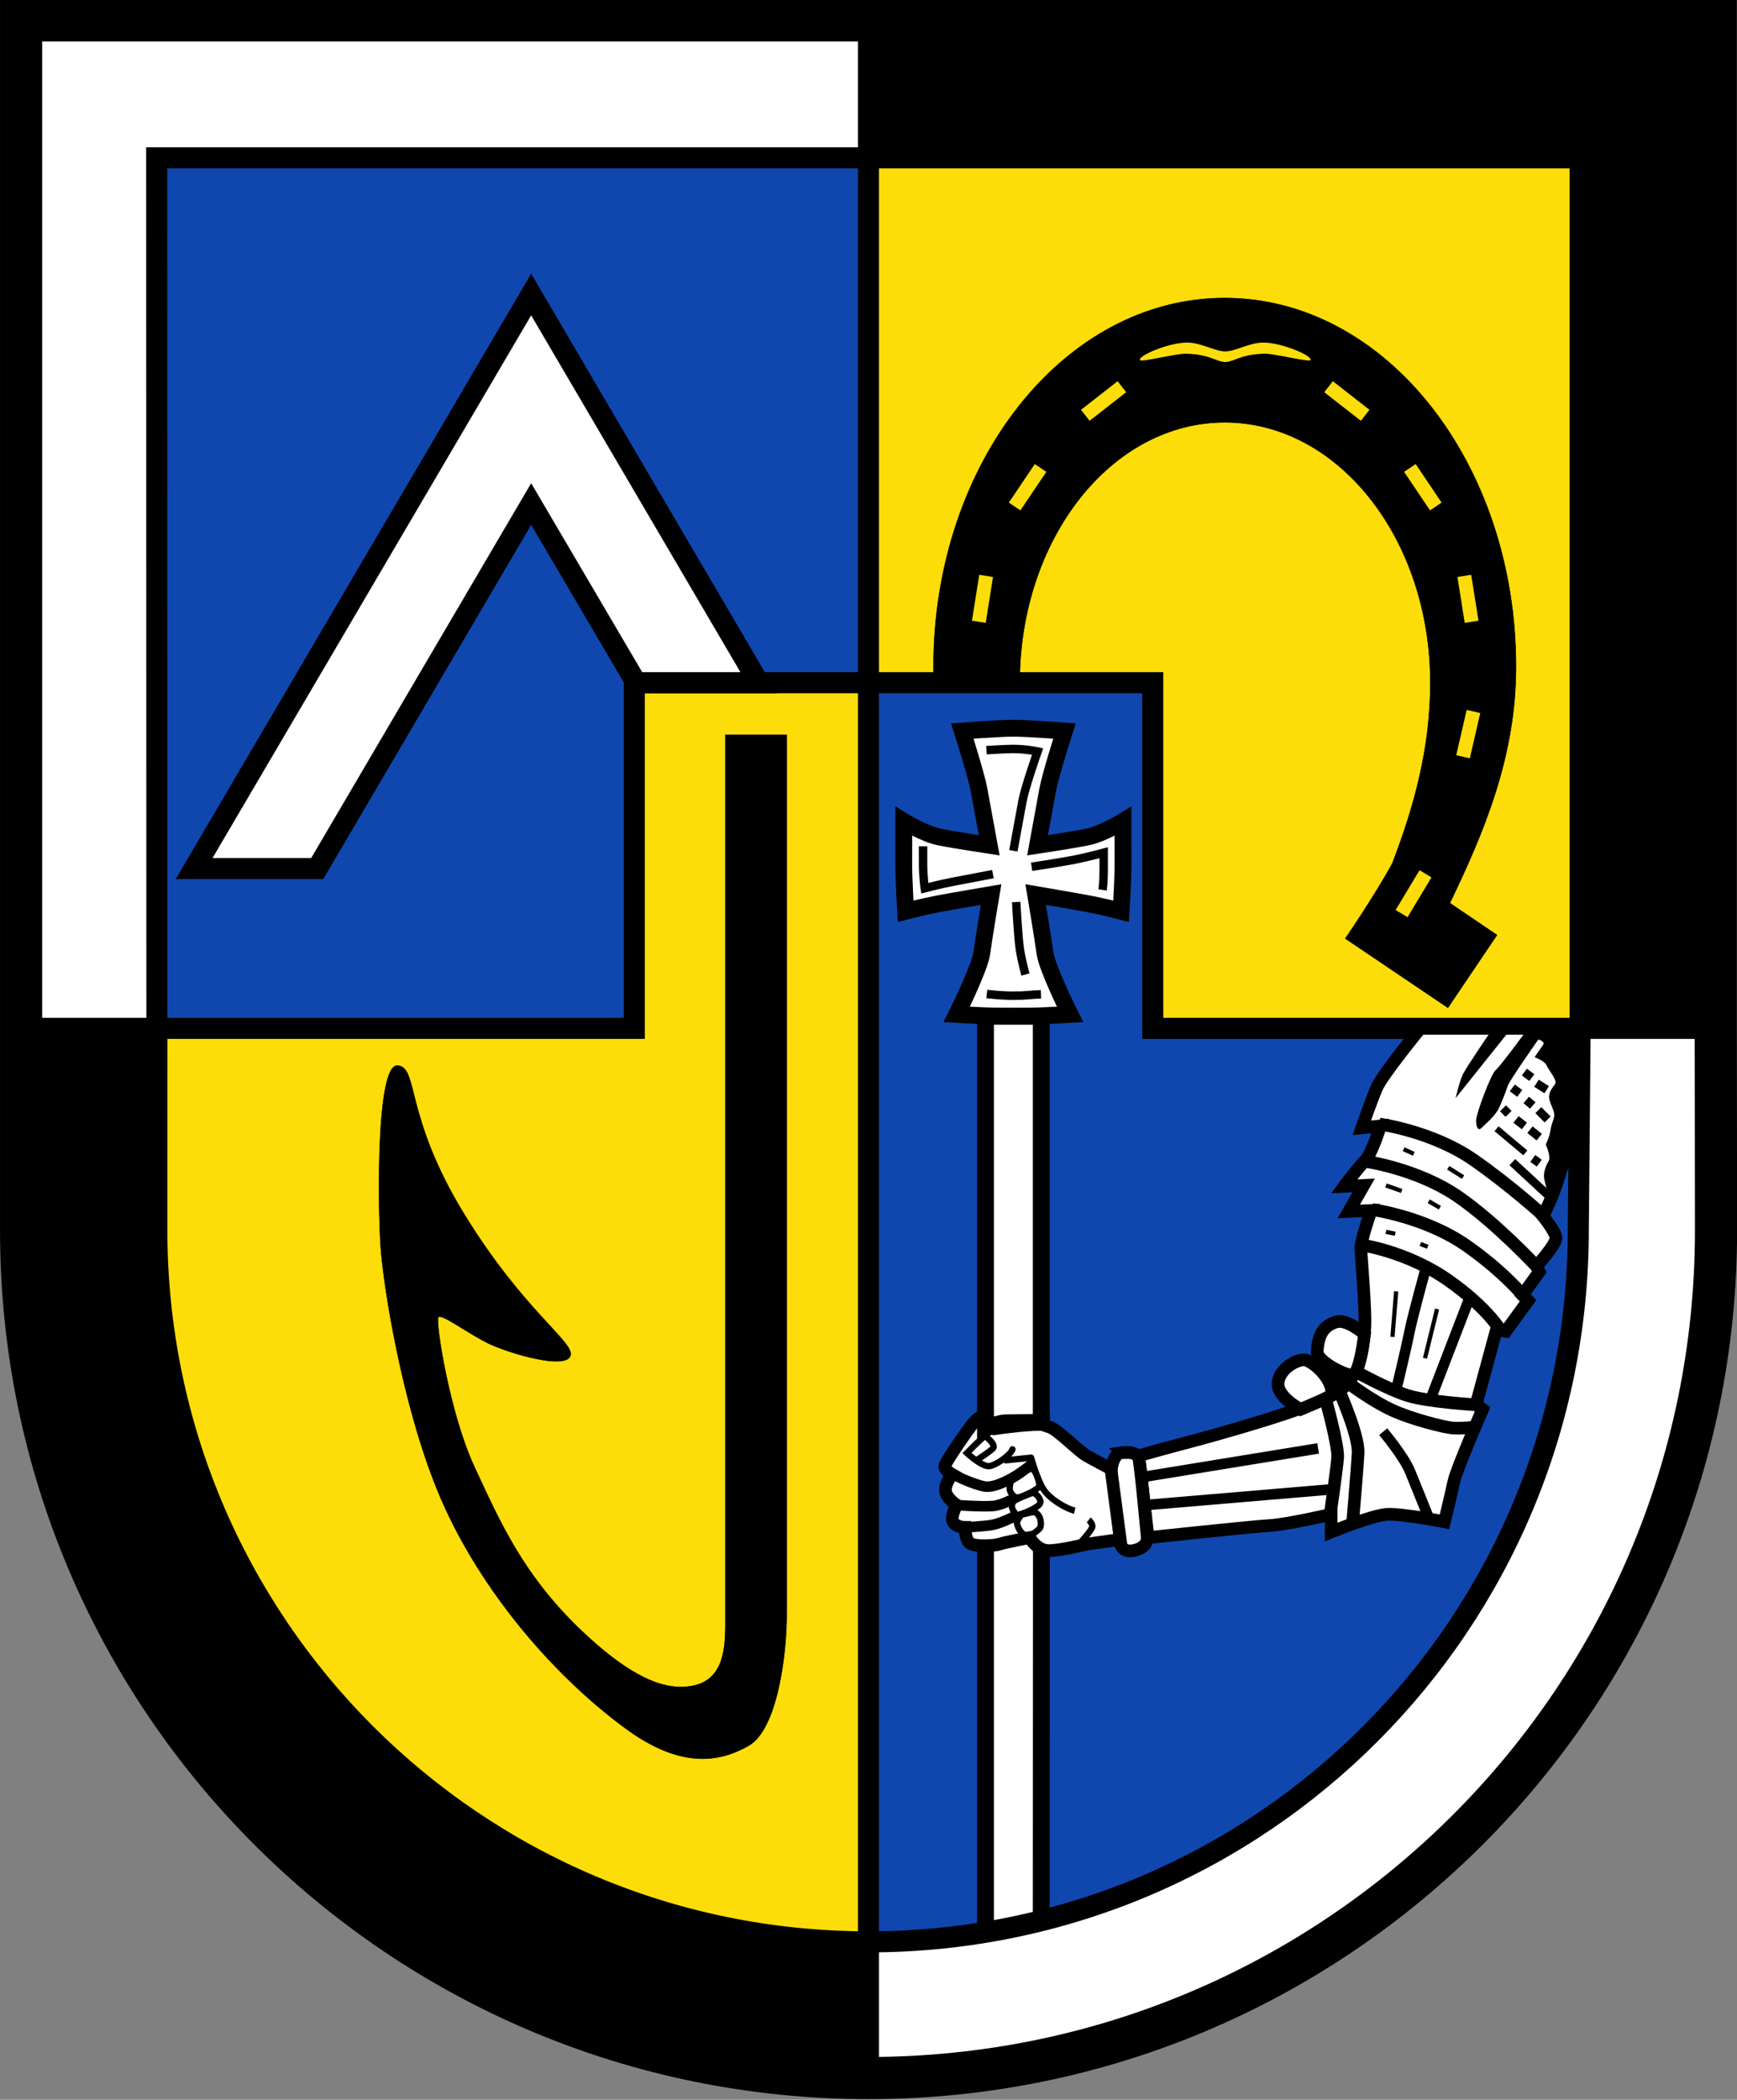 <svg height="604.335" width="500" xmlns="http://www.w3.org/2000/svg" xmlns:xlink="http://www.w3.org/1999/xlink"><rect width="100%" height="100%" fill="#808080" stroke="none"/><clipPath id="a"><path d="m28.346 740.761h77.928v91.916h-77.928z"/></clipPath><g clip-path="url(#a)" transform="matrix(6.996 0 0 -6.996 -235.443 5791.799)"><path d="m0 0-.096-8.294c0-16.175-13.031-29.286-29.205-29.286v51.801h11.697v-14.221z" fill="#0f47af" transform="translate(98.688 785.567)"/><path d="m0 0h-29.283v-21.637h11.698v-14.221h17.585z" fill="#fcdd09" transform="translate(98.669 821.425)"/><path d="m0 0h29.283v-21.637h-9.634v-14.221h-19.649z" fill="#0f47af" transform="translate(40.103 821.425)"/><path d="m0 0c-16.174 0-29.291 13.111-29.291 29.286l.003 8.294h19.644v14.221h9.633z" fill="#fcdd09" transform="translate(69.397 747.987)"/><path d="m0 0h34.864v-5.658h-29.283v-35.858h-5.581z" fill="#fff" transform="translate(34.522 827.083)"/><path d="m0 0h-34.864v-5.658h29.283v-35.858h5.581z" transform="translate(104.251 827.083)"/><path d="m0 0c-19.255 0-34.874 15.61-34.874 34.864v8.319h5.587l-.003-8.294c0-16.175 13.126-29.286 29.301-29.286z" transform="translate(69.396 742.384)"/><path d="m0 0c16.174 0 29.205 13.111 29.205 29.286l.096 8.294h5.581l-.009-8.319c0-19.255-15.619-34.864-34.874-34.864z" fill="#fff" transform="translate(69.387 747.987)"/><path d="m0 0h25.078v14.221h21.331v-14.221h22.861" fill="none" stroke="#000" stroke-miterlimit="3.864" stroke-width=".867" transform="translate(34.675 785.567)"/><path d="m0 0c.879 2.294 1.557 4.713 1.557 7.416 0 5.915-3.788 10.709-8.457 10.709-4.67 0-8.437-4.794-8.437-10.709l-3.537.001c-.007.215-.011.432-.011.65 0 8.381 5.367 15.176 11.985 15.176 6.619 0 11.984-6.795 11.984-15.176 0-3.71-1.338-6.843-2.721-9.717l1.939-1.314-2.02-2.994-4.224 2.85s1.292 1.885 1.942 3.108" transform="translate(90.947 792.371)"/><path d="m0 0c.879 2.294 1.557 4.713 1.557 7.416 0 5.915-3.788 10.709-8.457 10.709-4.67 0-8.437-4.794-8.437-10.709l-3.537.001c-.007.215-.011.432-.011.65 0 8.381 5.367 15.176 11.985 15.176 6.619 0 11.984-6.795 11.984-15.176 0-3.71-1.338-6.843-2.721-9.717l1.939-1.314-2.02-2.994-4.224 2.85s1.292 1.885 1.942 3.108z" fill="none" stroke="#000" stroke-linejoin="round" stroke-miterlimit="3.864" stroke-width=".017" transform="translate(90.947 792.371)"/><g fill="#fcdd09"><path d="m0 0 .354.452 1.505-1.176-.353-.452z" transform="translate(88.141 811.738)"/><path d="m0 0 .476.32 1.067-1.584-.475-.321z" transform="translate(91.426 808.461)"/><path d="m0 0 .566.09.3-1.888-.566-.09z" transform="translate(93.621 804.136)"/><path d="m0 0 .558-.129-.429-1.862-.559.129z" transform="translate(94.001 798.667)"/><path d="m0 0 .491-.295-.984-1.638-.491.295z" transform="translate(92.061 792.073)"/><path d="m0 0-.352.452-1.507-1.176.353-.452z" transform="translate(79.991 811.738)"/><path d="m0 0-.475.32-1.068-1.584.475-.321z" transform="translate(76.706 808.461)"/><path d="m0 0-.566.09-.299-1.888.566-.09z" transform="translate(74.511 804.136)"/><path d="m0 0c.421 0 .994.364 1.567.364.784 0 2.085-.573 1.931-.727-.077-.076-1.453.268-1.854.268-.215 0-.55-.024-.879-.115-.287-.08-.569-.229-.765-.229s-.478.149-.765.229c-.329.091-.664.115-.879.115-.401 0-1.777-.344-1.854-.268-.154.154 1.147.727 1.931.727.573 0 1.146-.364 1.567-.364" transform="translate(84.066 813.416)"/></g><path d="m0 0-4.32 7.35-8.802-14.996h-5.065l13.867 23.615 9.366-15.969z" fill="#fff" transform="translate(59.829 799.788)"/><path d="m0 0-4.32 7.35-8.802-14.996h-5.065l13.867 23.615 9.366-15.969z" fill="none" stroke="#000" stroke-miterlimit="3.864" stroke-width=".867" transform="translate(59.829 799.788)"/><path d="m0 0v36.623h2.523v-36.241c0-1.529-.365-4.67-1.567-5.352-1.147-.65-2.74-1.003-5.085.727-3.211 2.37-6.193 6.04-7.722 9.786-1.454 3.563-2.217 8.372-2.332 10.016-.114 1.644-.191 7.493.688 7.454.88-.038.268-2.064 2.753-6.116s4.625-5.314 4.358-5.849c-.268-.535-2.447.115-3.288.497s-2.026 1.3-2.141 1.109c-.114-.192.459-3.938 1.491-6.155s1.988-4.435 4.397-6.728c2.408-2.294 3.707-2.404 4.472-2.294 1.338.191 1.453 1.453 1.453 2.523" transform="translate(63.499 761.024)"/><path d="m0 0v36.623h2.523v-36.241c0-1.529-.365-4.67-1.567-5.352-1.147-.65-2.74-1.003-5.085.727-3.211 2.37-6.193 6.04-7.722 9.786-1.454 3.563-2.217 8.372-2.332 10.016-.114 1.644-.191 7.493.688 7.454.88-.038.268-2.064 2.753-6.116s4.625-5.314 4.358-5.849c-.268-.535-2.447.115-3.288.497s-2.026 1.3-2.141 1.109c-.114-.192.459-3.938 1.491-6.155s1.988-4.435 4.397-6.728c2.408-2.294 3.707-2.404 4.472-2.294 1.338.191 1.453 1.453 1.453 2.523z" fill="none" stroke="#000" stroke-miterlimit="3.864" stroke-width=".017" transform="translate(63.499 761.024)"/><path d="m0 0-.01-20.568-2.293-.42v20.681z" fill="#fff" transform="translate(76.506 769.359)"/><path d="m0 0-.01-20.568-2.293-.42v20.681z" fill="none" stroke="#000" stroke-miterlimit="3.864" stroke-width=".693" transform="translate(76.506 769.359)"/><path d="m0 0c-.573-.03-2.332.073-2.332.073s.95 1.905 1.032 2.523c.082.616.383 2.408.383 2.408s-1.568-.267-2.18-.382c-.611-.115-1.337-.306-1.337-.306s-.077 1.338-.077 1.911l.001 1.787s.843-.515 1.452-.64 2.064-.344 2.064-.344-.306 1.682-.421 2.294c-.114.612-.688 2.408-.688 2.408s1.53.115 2.103.115 2.103-.115 2.103-.115-.574-1.796-.688-2.408c-.115-.612-.421-2.294-.421-2.294s1.455.219 2.064.344 1.452.64 1.452.64l.001-1.787c0-.573-.077-1.911-.077-1.911s-.726.191-1.337.306c-.612.115-2.18.382-2.18.382s.301-1.792.383-2.408c.082-.618 1.032-2.523 1.032-2.523s-1.759-.103-2.332-.073" fill="#c9ced0" transform="translate(75.35 786.068)"/><path d="m0 0c-.573-.03-2.332.073-2.332.073s.95 1.905 1.032 2.523c.082.616.383 2.408.383 2.408s-1.568-.267-2.18-.382c-.611-.115-1.337-.306-1.337-.306s-.077 1.338-.077 1.911l.001 1.787s.843-.515 1.452-.64 2.064-.344 2.064-.344-.306 1.682-.421 2.294c-.114.612-.688 2.408-.688 2.408s1.53.115 2.103.115 2.103-.115 2.103-.115-.574-1.796-.688-2.408c-.115-.612-.421-2.294-.421-2.294s1.455.219 2.064.344 1.452.64 1.452.64l.001-1.787c0-.573-.077-1.911-.077-1.911s-.726.191-1.337.306c-.612.115-2.18.382-2.18.382s.301-1.792.383-2.408c.082-.618 1.032-2.523 1.032-2.523s-1.759-.103-2.332-.073z" fill="#fff" stroke="#000" stroke-miterlimit="3.864" stroke-width=".693" transform="translate(75.35 786.068)"/><path d="m0 0c.401.025.856.05 1.109.05.516 0 .997-.104.997-.104s-.516-1.471-.619-2.022c-.104-.55-.378-2.064-.378-2.064m.751-.658s1.3.197 1.848.31c.549.113 1.116.268 1.116.268v-.719c0-.516-.045-.81-.045-.81m-2.534-4.294c-.39-.014-.744-.064-.957-.053-.515-.027-1.273.065-1.273.065m.253 4.931s-1.052-.202-1.602-.305c-.55-.104-1.204-.275-1.204-.275s-.069.492-.069 1.008v.719" fill="none" stroke="#000" stroke-miterlimit="3.864" stroke-width=".347" transform="translate(74.241 797.012)"/><path d="m0 0h-6.575s-1.568-1.912-1.797-2.447-.612-1.644-.612-1.644l.765.077s-.344-1.147-.65-1.453-.841-1.032-.841-1.032l.803.038-.612-1.07.918.038s-.421-1.223-.421-1.529.23-2.753.153-3.403c-.076-.65-.115-1.911-1.147-2.561s-4.893-1.72-6.346-2.102c-1.452-.383-1.796-.497-1.796-.497l.382-3.365s4.32.459 5.008.497c.688.039 2.523.459 2.523.459v-.726s1.682.688 2.294.726c.611.038 2.37-.306 2.37-.306s.267 1.109.382 1.644 1.185 2.982 1.185 2.982l-.268.191.841 3.097.383-.077.917 1.262-.229.229.688.956-.115.229s.841.918.803 1.185c-.038.268-.535.879-.535.879s.42.803.65 1.606c.229.803.841 2.179.841 2.179z" fill="#fff" transform="translate(98.669 785.567)"/><path d="m0 0h-6.575s-1.568-1.912-1.797-2.447-.612-1.644-.612-1.644l.765.077s-.344-1.147-.65-1.453-.841-1.032-.841-1.032l.803.038-.612-1.07.918.038s-.421-1.223-.421-1.529.23-2.753.153-3.403c-.076-.65-.115-1.911-1.147-2.561s-4.893-1.72-6.346-2.102c-1.452-.383-1.796-.497-1.796-.497l.382-3.365s4.32.459 5.008.497c.688.039 2.523.459 2.523.459v-.726s1.682.688 2.294.726c.611.038 2.37-.306 2.37-.306s.267 1.109.382 1.644 1.185 2.982 1.185 2.982l-.268.191.841 3.097.383-.077.917 1.262-.229.229.688.956-.115.229s.841.918.803 1.185c-.038.268-.535.879-.535.879s.42.803.65 1.606c.229.803.841 2.179.841 2.179z" fill="none" stroke="#000" stroke-miterlimit="3.864" stroke-width=".52" transform="translate(98.669 785.567)"/><path d="m0 0s.956-.726 1.797-1.109c.841-.382 2.102-.688 2.446-.726s.994.038.994.038m-4.969 2.294s1.299-.726 2.14-.994 2.791-.382 2.791-.382m-4.702 6.575s1.877-.251 3.593-1.453c1.53-1.07 2.103-1.988 2.103-1.988m-5.237 4.894s2.183-.289 3.899-1.491c1.529-1.071 2.37-2.103 2.37-2.103m-6.575 5.582s2.183-.29 3.899-1.491c1.529-1.071 3.135-2.791 3.135-2.791m-6.422 5.811s2.182-.289 3.899-1.491c1.529-1.071 2.829-2.256 2.829-2.256" fill="none" stroke="#000" stroke-miterlimit="3.864" stroke-width=".52" transform="translate(89.15 770.963)"/><path d="m0 0s.841-.994 1.109-1.644c.267-.65.802-1.988.802-1.988" fill="none" stroke="#000" stroke-miterlimit="3.864" stroke-width=".434" transform="translate(90.565 768.975)"/><path d="m0 0s.535-1.911.497-2.408-.306-2.332-.306-2.332m.382 5.046s.803-1.797.765-2.523c-.038-.727-.229-2.906-.229-2.906" fill="none" stroke="#000" stroke-miterlimit="3.864" stroke-width=".52" transform="translate(88.195 770.313)"/><path d="m0 0-7.684-.65m7.111 2.332-7.264-1.185" fill="none" stroke="#000" stroke-miterlimit="3.864" stroke-width=".434" transform="translate(88.462 766.605)"/><path d="m0 0s-.726.65-1.185.497-.726-.459-.765-1.223c-.019-.382 1.147-.994 1.453-.956s.497 1.682.497 1.682" fill="#c9ced0" transform="translate(89.8 772.989)"/><path d="m0 0s-.726.65-1.185.497-.726-.459-.765-1.223c-.019-.382 1.147-.994 1.453-.956s.497 1.682.497 1.682z" fill="#fff" stroke="#000" stroke-miterlimit="3.864" stroke-width=".52" transform="translate(89.8 772.989)"/><path d="m0 0s-1.032.535-.917 1.147c.114.612.879.956 1.146.879.268-.076 1.071-.684 1.071-1.414 0-.077-1.3-.612-1.3-.612" fill="#fff" transform="translate(87.163 769.893)"/><path d="m0 0s-1.032.535-.917 1.147c.114.612.879.956 1.146.879.268-.076 1.071-.684 1.071-1.414 0-.077-1.3-.612-1.3-.612z" fill="none" stroke="#000" stroke-miterlimit="3.864" stroke-width=".52" transform="translate(87.163 769.893)"/><path d="m0 0-.153-1.873" fill="none" stroke="#000" stroke-miterlimit="3.864" stroke-width=".173" transform="translate(91.1 774.748)"/><path d="m0 0s-.535-1.911-.688-2.676-.535-2.332-.535-2.332" fill="none" stroke="#000" stroke-miterlimit="3.864" stroke-width=".434" transform="translate(92.323 775.703)"/><path d="m0 0-.497-2.026" fill="none" stroke="#000" stroke-miterlimit="3.864" stroke-width=".173" transform="translate(92.782 774.021)"/><path d="m0 0-1.606-4.167" fill="none" stroke="#000" stroke-miterlimit="3.864" stroke-width=".434" transform="translate(94.12 774.48)"/><path d="m0 0-1.529 1.415" fill="none" stroke="#000" stroke-miterlimit="3.864" stroke-width=".347" transform="translate(97.408 778.647)"/><path d="m0 0s-1.07-1.568-1.223-1.874c-.153-.305-.306-.994-.306-.994l2.294 2.868h.688s-1.147-1.568-1.338-1.721-.803-1.796-.803-2.064.076-.459.229-.306.574.497.727.841.267.65.344.879c.076.23 1.261 1.912 1.261 1.912s.306-.077.191-.229c-.114-.153-.344-.497-.344-.497s.421-.153.497-.345c.077-.191.459-.611.344-.764-.114-.153-.305-.382-.229-.65s.229-.497.191-.688-.115-.306-.153-.574c-.038-.267-.191-.573-.191-.573s.229-.497.115-.688c-.115-.191-.191-.421-.191-.612s.229-.917.229-.917l1.223 3.02.038 3.976z" fill-rule="evenodd" transform="translate(95.076 785.567)"/><path d="m0 0 .306-.115m-1.721.612.383-.076m1.376 1.338.459-.268m-2.218.917.65-.229m1.912.956.611-.383m-2.446 1.147.42-.191" fill="none" stroke="#000" stroke-miterlimit="3.864" stroke-width=".173" transform="translate(92.094 776.697)"/><path d="m0 0 .382-.306m-.956.727.345-.268m-.88.726.23-.229m1.223.153.382-.382m-.879.802.268-.229m-.841.726.305-.229m.689.42.42-.267m-.917.726.305-.229" fill="none" stroke="#000" stroke-miterlimit="3.864" stroke-width=".347" transform="translate(96.605 781.399)"/><path d="m0 0 1.185-.994" fill="none" stroke="#000" stroke-miterlimit="3.864" stroke-width=".26" transform="translate(95.229 781.438)"/><path d="m0 0 .268-.191" fill="none" stroke="#000" stroke-miterlimit="3.864" stroke-width=".347" transform="translate(96.72 780.214)"/><path d="m0 0c-.268 0-.535-.478-.421-1.166.115-.688.268-2.255.345-2.561.076-.306.305-.344.535-.306.229.038.611.191.573.573-.038.383-.287 3.135-.363 3.288-.076.153-.421.21-.669.172" fill="#c9ced0" transform="translate(79.823 768.115)"/><path d="m0 0c-.268 0-.535-.478-.421-1.166.115-.688.268-2.255.345-2.561.076-.306.305-.344.535-.306.229.038.611.191.573.573-.038.383-.287 3.135-.363 3.288-.076.153-.421.21-.669.172z" fill="#fff" stroke="#000" stroke-miterlimit="3.864" stroke-width=".52" transform="translate(79.823 768.115)"/><path d="m0 0s-.65.344-.994.535-1.185 1.071-1.529 1.185c0 0-1.95.65-2.409.574-.096-.017-.181-.039-.257-.067-.28-.105-.425-.279-.545-.43-.153-.191-1.109-1.549-1.109-1.701 0-.153.306-.325.306-.325s-.306-.383-.268-.688c.039-.306.459-.574.459-.574s-.268-.459-.153-.688.497-.229.497-.229 0-.497.191-.65.994-.115 1.224-.039c.229.077 1.242.268 1.242.268s.287-.535.784-.535 1.567.267 1.567.267l1.376.192z" fill="#fff" transform="translate(79.364 767.446)"/><path d="m0 0s-.65.344-.994.535-1.185 1.071-1.529 1.185c0 0-1.95.65-2.409.574-.096-.017-.181-.039-.257-.067-.28-.105-.425-.279-.545-.43-.153-.191-1.109-1.549-1.109-1.701 0-.153.306-.325.306-.325s-.306-.383-.268-.688c.039-.306.459-.574.459-.574s-.268-.459-.153-.688.497-.229.497-.229 0-.497.191-.65.994-.115 1.224-.039c.229.077 1.242.268 1.242.268s.287-.535.784-.535 1.567.267 1.567.267l1.376.192z" fill="none" stroke="#000" stroke-miterlimit="3.864" stroke-width=".52" transform="translate(79.364 767.446)"/><path d="m0 0c-.344.115-2.15-.134-2.38-.172" fill="none" stroke="#000" stroke-miterlimit="3.864" stroke-width=".347" transform="translate(76.85 769.166)"/><path d="m0 0c-.069-.011-.209-.104-.355-.227-.337-.283-.763-.729-.763-.729s.65-.611.956-.535c.305.077.841.459.917.688" fill="none" stroke="#000" stroke-linecap="round" stroke-miterlimit="3.864" stroke-width=".26" transform="translate(74.557 769.052)"/><path d="m0 0 1.109.115s.267-.956.535-1.338c.267-.383.917-.765 1.261-.841" fill="none" stroke="#000" stroke-linejoin="round" stroke-miterlimit="3.864" stroke-width=".26" transform="translate(74.968 767.79)"/><path d="m0 0c.115-.229 1.137-.65 1.558-.726.42-.077 1.147.344 1.376.497s.573.42.573.42" fill="none" stroke="#000" stroke-miterlimit="3.864" stroke-width=".434" transform="translate(72.607 767.446)"/><path d="m0 0s.65.688.65.841-.153.268-.153.268" fill="none" stroke="#000" stroke-miterlimit="3.864" stroke-width=".26" transform="translate(77.949 764.235)"/><path d="m0 0s.879.038 1.223.115c.344.076 1.033.42 1.033.42m-2.6.382s1.109-.076 1.529-.038c.421.038.956.363.956.363" fill="none" stroke="#000" stroke-miterlimit="3.864" stroke-width=".434" transform="translate(73.324 765.038)"/><path d="m0 0s-.21-.248-.172-.382.134-.402.42-.497c.109-.036.364.191.478.286.086.072.096.23.058.402-.039.172-.172.306-.268.306-.095 0-.516-.115-.516-.115zm-.287.593s-.134-.153-.095-.287c.038-.134.114-.306.229-.306s.516.172.612.229c.095.058.363.172.325.344-.039.172-.211.325-.306.325-.096 0-.765-.305-.765-.305zm-.076.955s-.191-.42-.077-.611c.115-.192.211-.249.364-.211.152.039.821.325.821.478s-.152.65-.305.688-.803-.344-.803-.344zm-1.109 1.682s.459-.344.306-.497-.688-.497-.688-.497" fill="none" stroke="#000" stroke-miterlimit="3.864" stroke-width=".26" transform="translate(75.675 765.554)"/><path d="m0 0 .726-.726" fill="none" stroke="#000" stroke-miterlimit="3.864" stroke-width=".52" transform="translate(88.233 771.575)"/><path d="m0 0c-.191 0-.803-.21-.803-.21v16.935h2.294v-16.706c0 0-1.3-.019-1.491-.019" fill="#c9ced0" transform="translate(75.006 769.338)"/><path d="m0 0c-.191 0-.803-.21-.803-.21v16.935h2.294v-16.706c0 0-1.3-.019-1.491-.019z" fill="#fff" stroke="#000" stroke-miterlimit="3.864" stroke-width=".693" transform="translate(75.006 769.338)"/><path d="m0 0s.076-1.452.153-1.95c.076-.496.229-1.032.229-1.032" fill="none" stroke="#000" stroke-miterlimit="3.864" stroke-width=".347" transform="translate(75.465 790.765)"/><path d="m0 0-.008 35.813h58.568v-35.813l-.076-8.294c0-16.175-13.031-29.286-29.205-29.286-16.175 0-29.281 13.111-29.281 29.286zm29.278 41.516v-84.944" fill="none" stroke="#000" stroke-miterlimit="3.864" stroke-width=".867" transform="translate(40.109 785.567)"/><path d="m0 0c0-19.255-15.619-34.864-34.874-34.864s-34.864 15.609-34.864 34.864v8.318 41.47h69.728v-41.469z" fill="none" stroke="#000" stroke-miterlimit="3.864" stroke-width="1.734" transform="translate(104.26 777.248)"/></g></svg>